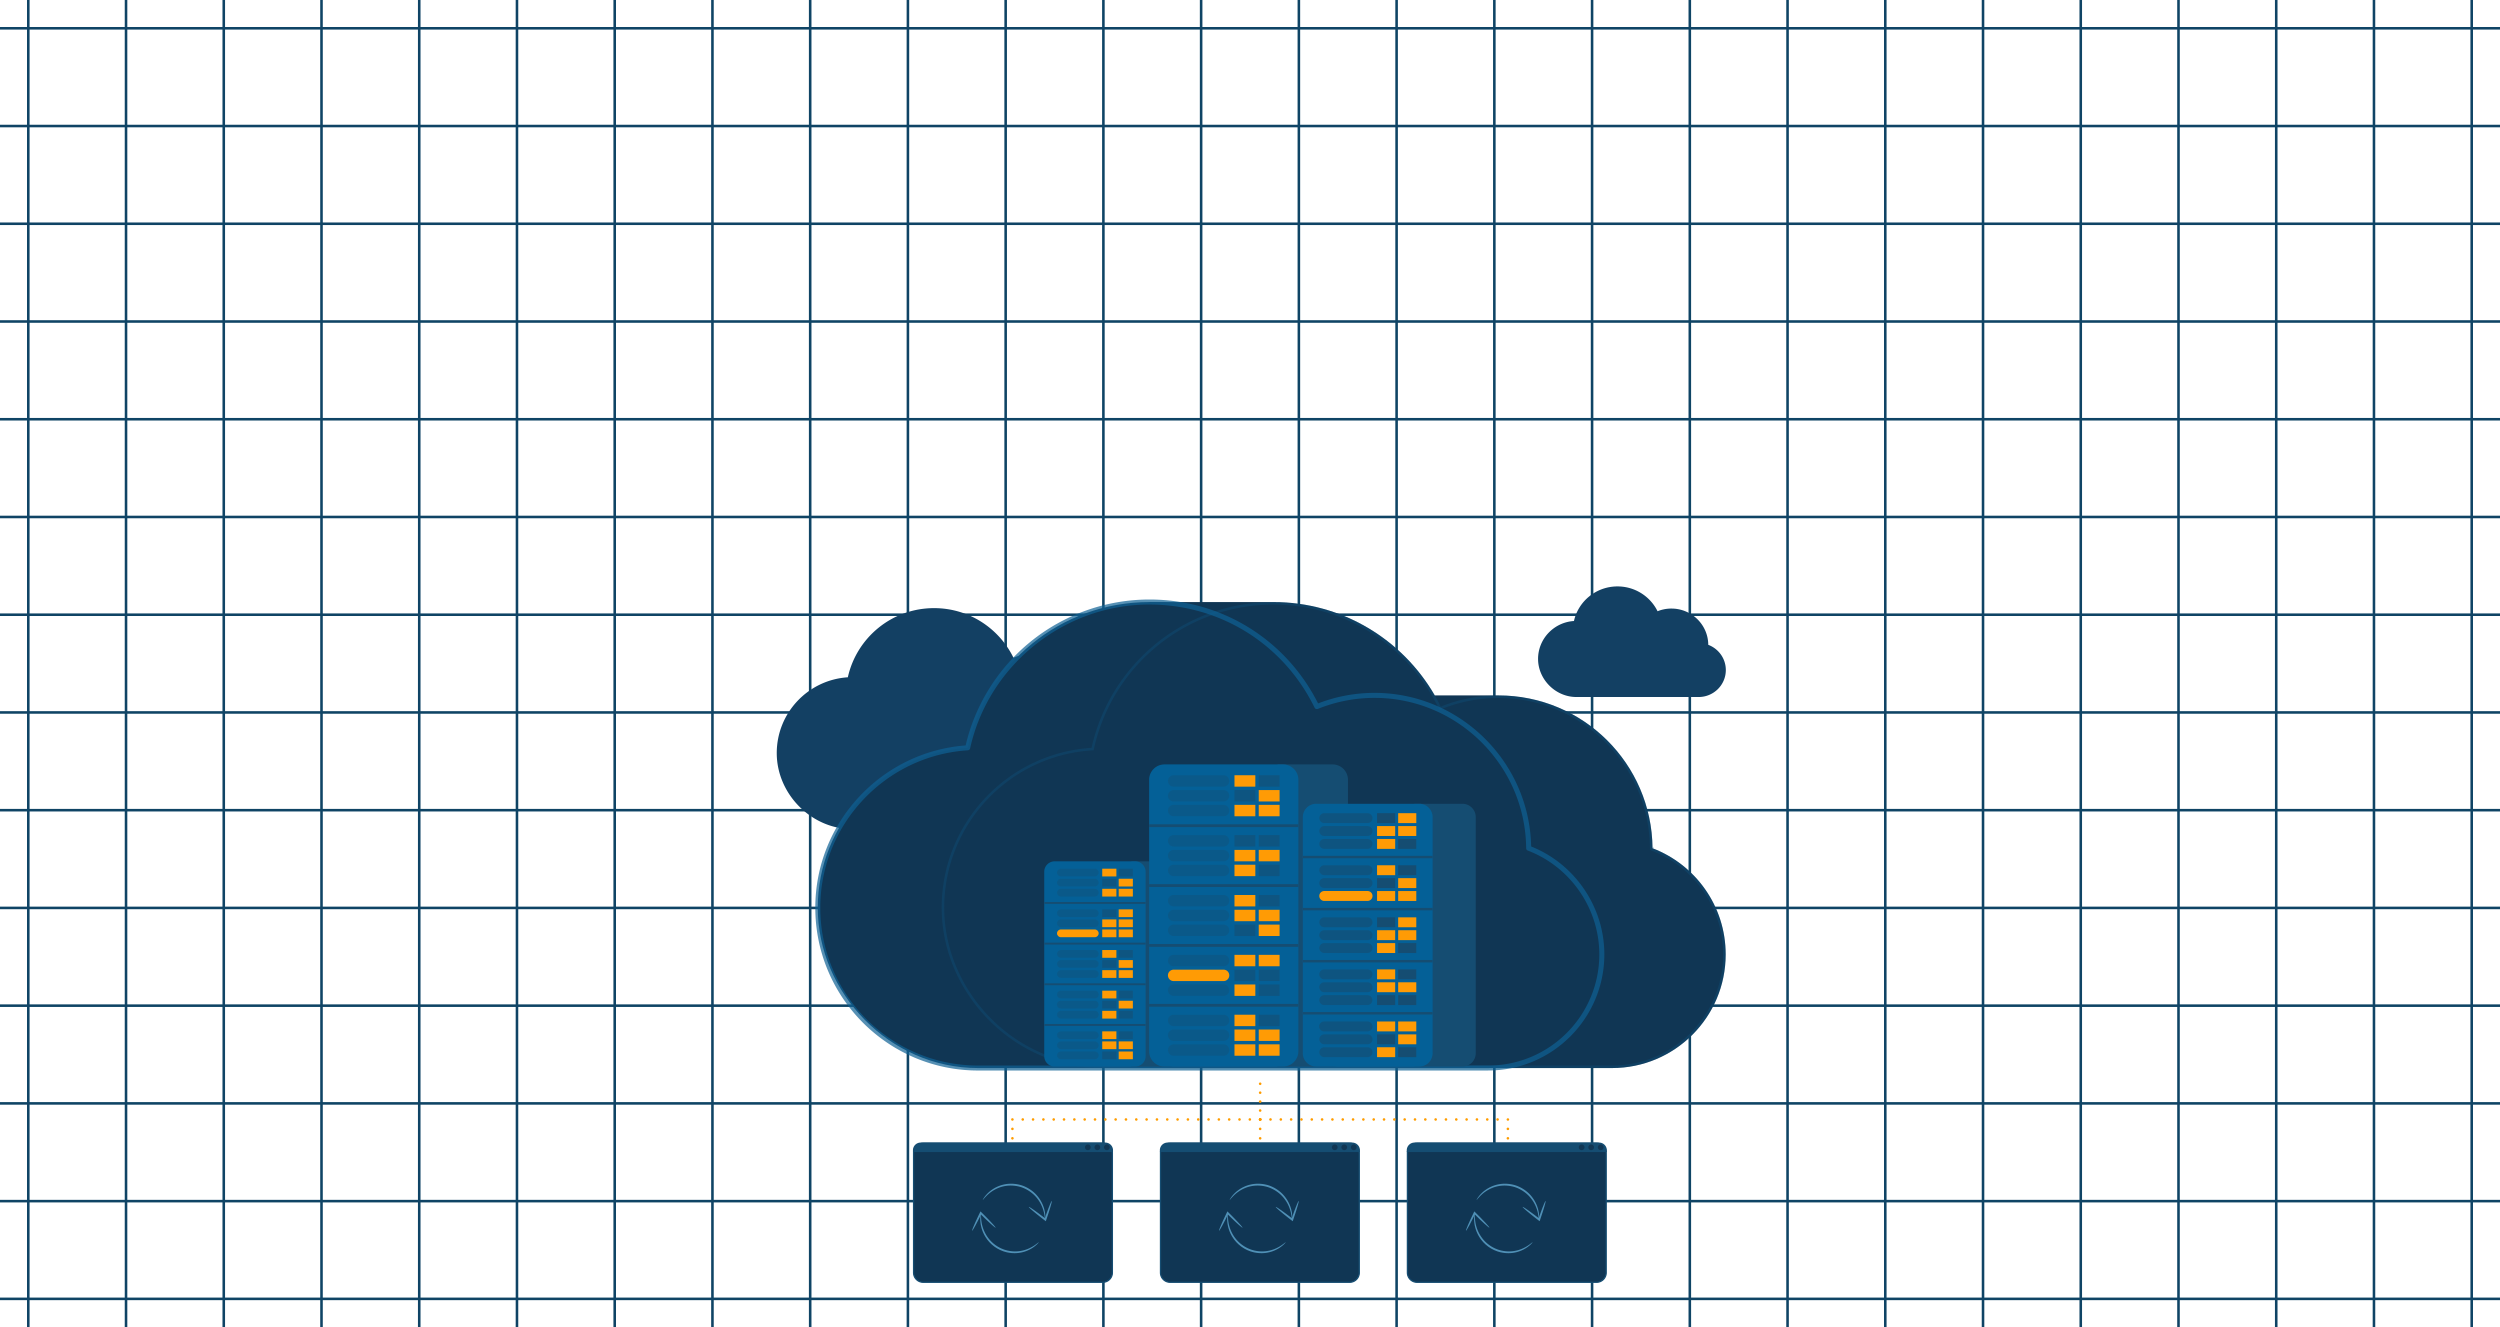 <svg width="972" height="516" fill="none" xmlns="http://www.w3.org/2000/svg"><path d="M11 0v516M49 0v516M87 0v516M124.999 0v516M162.999 0v516M200.999 0v516M238.999 0v516M276.999 0v516M314.999 0v516M352.999 0v516M390.999 0v516M428.999 0v516M466.999 0v516M504.999 0v516M542.999 0v516M580.999 0v516M618.999 0v516M656.999 0v516M694.999 0v516M732.999 0v516M770.999 0v516M808.999 0v516M846.999 0v516M884.999 0v516M922.999 0v516M960.999 0v516M0 505h972M0 467h972M0 429h972M0 391h972M0 353h972M0 315h972M0 277h972M0 239h972M0 201h972M0 163h972M0 125h972M0 87h972M0 49h972M0 11h972" stroke="#0F4465" stroke-miterlimit="10"/><path d="M433.1 281.84c-.13-15.59-12.8-28.18-28.42-28.18-3.76 0-7.35.74-10.64 2.07-5.58-11.42-17.31-19.29-30.87-19.29-16.41 0-30.12 11.51-33.53 26.89-15.43.99-27.64 13.81-27.64 29.49 0 15.68 13.24 29.56 29.56 29.56h94.07c11.57 0 20.96-9.38 20.96-20.96 0-8.94-5.61-16.58-13.49-19.58ZM664.177 250.708c-.066-7.798-6.461-14.099-14.345-14.099-1.901 0-3.713.372-5.371 1.037A17.351 17.351 0 0 0 628.878 228c-8.281 0-15.207 5.754-16.923 13.45-7.788.496-13.955 6.915-13.955 14.757S604.683 271 612.927 271h47.493c5.843 0 10.58-4.695 10.58-10.485 0-4.476-2.829-8.295-6.815-9.799l-.008-.008Z" fill="#134063"/><path d="M393.63 443.08c-.07 0-.13-.02-.19-.04a.99.99 0 0 1-.17-.11c-.04-.05-.08-.1-.1-.16a.506.506 0 0 1 .1-.55c.14-.14.36-.18.55-.11.06.03.12.06.16.11.05.05.09.1.11.16.03.06.04.13.04.2 0 .06 0 .12-.04.19-.02.06-.06.11-.11.16-.04.04-.1.08-.16.11-.06.02-.13.04-.19.04ZM393.13 438.91c0-.27.22-.5.5-.5s.5.23.5.5c0 .28-.22.5-.5.5s-.5-.22-.5-.5ZM393.63 435.75c-.13 0-.26-.05-.36-.15a.435.435 0 0 1-.1-.16.5.5 0 0 1 .1-.54c.14-.14.36-.19.55-.11.06.03.12.06.16.11.05.04.09.1.11.16.03.06.04.13.04.19 0 .07 0 .13-.04.19-.02.06-.06.12-.11.16-.04.05-.1.09-.16.11-.06.03-.13.04-.19.04ZM485.44 435.25c0-.27.22-.5.49-.5.28 0 .5.23.5.5a.495.495 0 1 1-.99 0Zm-4.02 0c0-.27.23-.5.5-.5.28 0 .5.23.5.5 0 .28-.22.5-.5.5-.27 0-.5-.22-.5-.5Zm-4.01 0c0-.27.22-.5.5-.5.27 0 .5.23.5.5 0 .28-.23.5-.5.5-.28 0-.5-.22-.5-.5Zm-4.01 0c0-.27.22-.5.5-.5a.5.5 0 0 1 .49.5.495.495 0 1 1-.99 0Zm-4.02 0c0-.27.23-.5.5-.5.28 0 .5.23.5.5 0 .28-.22.5-.5.5-.27 0-.5-.22-.5-.5Zm-4.01 0c0-.27.22-.5.5-.5.27 0 .5.23.5.5 0 .28-.23.5-.5.5-.28 0-.5-.22-.5-.5Zm-4.01 0c0-.27.22-.5.5-.5.27 0 .5.23.5.5 0 .28-.23.5-.5.5-.28 0-.5-.22-.5-.5Zm-4.02 0c0-.27.23-.5.5-.5.28 0 .5.23.5.5 0 .28-.22.5-.5.5-.27 0-.5-.22-.5-.5Zm-4.01 0c0-.27.22-.5.5-.5.27 0 .5.23.5.5 0 .28-.23.5-.5.5-.28 0-.5-.22-.5-.5Zm-4.01 0c0-.27.22-.5.5-.5.27 0 .5.23.5.5 0 .28-.23.5-.5.5-.28 0-.5-.22-.5-.5Zm-4.02 0c0-.27.23-.5.5-.5.28 0 .5.23.5.5 0 .28-.22.5-.5.5-.27 0-.5-.22-.5-.5Zm-4.01 0c0-.27.22-.5.5-.5.27 0 .5.23.5.5 0 .28-.23.5-.5.5-.28 0-.5-.22-.5-.5Zm-4.02 0c0-.27.23-.5.51-.5.27 0 .5.23.5.5 0 .28-.23.5-.5.5-.28 0-.51-.22-.51-.5Zm-4.01 0c0-.27.23-.5.5-.5.28 0 .5.23.5.5 0 .28-.22.5-.5.5-.27 0-.5-.22-.5-.5Zm-4.01 0c0-.27.22-.5.5-.5s.5.23.5.5c0 .28-.22.5-.5.5s-.5-.22-.5-.5Zm-4.02 0c0-.27.23-.5.5-.5.28 0 .51.23.51.5 0 .28-.23.5-.51.5-.27 0-.5-.22-.5-.5Zm-4.01 0c0-.27.22-.5.5-.5s.5.23.5.5c0 .28-.22.5-.5.5s-.5-.22-.5-.5Zm-4.01 0c0-.27.22-.5.5-.5.27 0 .5.23.5.5 0 .28-.23.5-.5.5-.28 0-.5-.22-.5-.5Zm-4.02 0c0-.27.23-.5.5-.5.28 0 .5.23.5.5 0 .28-.22.5-.5.5-.27 0-.5-.22-.5-.5Zm-4.01 0c0-.27.23-.5.5-.5.28 0 .5.23.5.5 0 .28-.22.5-.5.5-.27 0-.5-.22-.5-.5Zm-4.01 0c0-.27.22-.5.5-.5.27 0 .5.23.5.5 0 .28-.23.5-.5.5-.28 0-.5-.22-.5-.5Zm-4.01 0c0-.27.22-.5.49-.5.28 0 .5.23.5.5a.495.495 0 1 1-.99 0Zm-4.02 0c0-.27.23-.5.5-.5.28 0 .5.23.5.5 0 .28-.22.5-.5.5-.27 0-.5-.22-.5-.5ZM489.95 435.75c-.07 0-.13-.01-.19-.04a.452.452 0 0 1-.27-.27.406.406 0 0 1-.04-.19c0-.06 0-.13.04-.19.02-.06.06-.11.11-.16.04-.05.1-.08.16-.11a.5.5 0 0 1 .38 0c.06.03.12.06.16.11.1.09.15.22.15.35 0 .07-.01.13-.04.19a.452.452 0 0 1-.27.27c-.06.03-.12.04-.19.04Z" fill="#FF9C00"/><path d="M489.95 435.75c-.07 0-.13-.01-.19-.04a.452.452 0 0 1-.27-.27.406.406 0 0 1-.04-.19c0-.06 0-.13.04-.19.02-.06.06-.11.11-.16.04-.05.1-.08.16-.11a.5.5 0 0 1 .38 0c.06.03.12.06.16.11.1.09.15.22.15.35 0 .07-.01.13-.04.19a.452.452 0 0 1-.27.27c-.06.03-.12.04-.19.04ZM489.45 431.78c0-.28.23-.5.5-.5.28 0 .5.22.5.5s-.22.5-.5.5c-.27 0-.5-.22-.5-.5Zm0-3.47c0-.28.23-.5.5-.5.28 0 .5.22.5.5s-.22.5-.5.5c-.27 0-.5-.22-.5-.5Zm0-3.47c0-.28.23-.5.5-.5.28 0 .5.22.5.5s-.22.5-.5.5c-.27 0-.5-.22-.5-.5ZM489.95 421.87a.47.47 0 0 1-.35-.15.355.355 0 0 1-.11-.16.433.433 0 0 1-.04-.19c0-.07 0-.13.04-.19.02-.07.06-.12.11-.17.04-.04.1-.08.16-.1.12-.05.26-.06.38 0a.452.452 0 0 1 .27.27c.03.06.04.12.04.19 0 .06-.01.13-.04.19-.02.06-.06.12-.11.16a.47.47 0 0 1-.35.15Z" fill="#FF9C00"/><path d="M489.95 435.75c-.07 0-.13-.01-.19-.04a.452.452 0 0 1-.27-.27.406.406 0 0 1-.04-.19c0-.06 0-.13.04-.19.02-.06.06-.11.11-.16.04-.05.1-.08.16-.11a.5.5 0 0 1 .38 0c.06.03.12.06.16.11.1.09.15.22.15.35 0 .07-.01.13-.04.19a.452.452 0 0 1-.27.27c-.06.03-.12.04-.19.04ZM489.45 438.91c0-.27.23-.5.5-.5.28 0 .5.23.5.5 0 .28-.22.5-.5.5-.27 0-.5-.22-.5-.5ZM489.95 443.08a.51.51 0 0 1-.35-.15.419.419 0 0 1-.11-.16.448.448 0 0 1-.04-.2c0-.06 0-.13.04-.19.02-.06.06-.11.11-.16a.51.51 0 0 1 .7 0c.05.05.09.1.11.16.03.06.04.13.04.19 0 .07-.01.14-.04.2-.02.06-.06.11-.11.16a.51.51 0 0 1-.35.15ZM586.27 443.08a.51.51 0 0 1-.35-.15.554.554 0 0 1-.15-.36c0-.13.06-.26.15-.35.18-.18.52-.19.7 0 .05.05.09.1.11.16.03.06.04.13.04.19a.51.51 0 0 1-.5.51ZM585.77 438.91c0-.27.23-.5.5-.5.28 0 .5.23.5.5 0 .28-.22.5-.5.5-.27 0-.5-.22-.5-.5ZM586.27 435.75a.5.5 0 0 1-.35-.14.554.554 0 0 1-.15-.36.501.501 0 0 1 1 0c0 .13-.05.26-.15.36a.5.5 0 0 1-.35.14ZM581.76 435.25c0-.28.22-.5.5-.5.27 0 .5.22.5.5s-.23.5-.5.5c-.28 0-.5-.22-.5-.5Zm-4.02 0c0-.28.23-.5.51-.5.27 0 .5.22.5.5s-.23.5-.5.5c-.28 0-.51-.22-.51-.5Zm-4.01 0c0-.28.23-.5.5-.5.28 0 .5.22.5.5s-.22.5-.5.5c-.27 0-.5-.22-.5-.5Zm-4.01 0c0-.28.22-.5.5-.5.27 0 .5.22.5.5s-.23.5-.5.5c-.28 0-.5-.22-.5-.5Zm-4.02 0c0-.28.23-.5.5-.5.28 0 .51.22.51.5s-.23.5-.51.5c-.27 0-.5-.22-.5-.5Zm-4.01 0c0-.28.23-.5.5-.5.28 0 .5.22.5.5s-.22.5-.5.5c-.27 0-.5-.22-.5-.5Zm-4.01 0c0-.28.22-.5.5-.5.27 0 .5.22.5.5s-.23.5-.5.5c-.28 0-.5-.22-.5-.5Zm-4.02 0c0-.28.23-.5.5-.5.28 0 .51.22.51.5s-.23.5-.51.5c-.27 0-.5-.22-.5-.5Zm-4.01 0c0-.28.23-.5.5-.5.28 0 .5.22.5.5s-.22.5-.5.5c-.27 0-.5-.22-.5-.5Zm-4.01 0c0-.28.22-.5.5-.5.27 0 .5.22.5.5s-.23.5-.5.5c-.28 0-.5-.22-.5-.5Zm-4.02 0c0-.28.23-.5.5-.5.28 0 .5.22.5.5s-.22.5-.5.5c-.27 0-.5-.22-.5-.5Zm-4.01 0c0-.28.23-.5.5-.5.28 0 .5.22.5.5s-.22.5-.5.5c-.27 0-.5-.22-.5-.5Zm-4.01 0c0-.28.22-.5.5-.5.27 0 .5.22.5.5s-.23.5-.5.5c-.28 0-.5-.22-.5-.5Zm-4.02 0c0-.28.23-.5.5-.5.28 0 .5.22.5.5s-.22.5-.5.5c-.27 0-.5-.22-.5-.5Zm-4.01 0c0-.28.23-.5.5-.5.28 0 .5.22.5.5s-.22.5-.5.5c-.27 0-.5-.22-.5-.5Zm-4.01 0c0-.28.22-.5.5-.5.27 0 .5.22.5.5s-.23.5-.5.5c-.28 0-.5-.22-.5-.5Zm-4.02 0c0-.28.23-.5.5-.5.28 0 .51.22.51.5s-.23.5-.51.5c-.27 0-.5-.22-.5-.5Zm-4.01 0c0-.28.23-.5.5-.5.28 0 .5.22.5.5s-.22.5-.5.5c-.27 0-.5-.22-.5-.5Zm-4.01 0c0-.28.22-.5.5-.5.27 0 .5.22.5.5s-.23.5-.5.5c-.28 0-.5-.22-.5-.5Zm-4.02 0c0-.28.23-.5.5-.5.28 0 .51.22.51.5s-.23.5-.51.5c-.27 0-.5-.22-.5-.5Zm-4.01 0c0-.28.22-.5.5-.5s.5.22.5.5-.22.5-.5.5-.5-.22-.5-.5Zm-4.01 0c0-.28.22-.5.5-.5.27 0 .5.22.5.5s-.23.5-.5.5c-.28 0-.5-.22-.5-.5Zm-4.02 0c0-.28.23-.5.5-.5.28 0 .51.22.51.5s-.23.5-.51.5c-.27 0-.5-.22-.5-.5Z" fill="#FF9C00"/><path d="M489.95 435.75c-.07 0-.13-.01-.19-.04a.452.452 0 0 1-.27-.27.406.406 0 0 1-.04-.19c0-.06 0-.13.04-.19.02-.06.06-.11.11-.16.04-.05.1-.08.16-.11a.5.5 0 0 1 .38 0c.06.03.12.06.16.11.1.09.15.22.15.35 0 .07-.01.13-.04.19a.452.452 0 0 1-.27.27c-.06.03-.12.04-.19.04Z" fill="#FF9C00"/><path d="M642.5 329.79c-.28-32.86-26.99-59.41-59.91-59.41h-24.75c-12.51-21.69-35.93-36.3-62.77-36.3H446.9v18.36c-11.12 9.93-19.17 23.24-22.51 38.32-32.53 2.09-58.27 29.12-58.27 62.18s27.9 62.32 62.32 62.32h198.32c24.4 0 44.18-19.78 44.18-44.18 0-18.86-11.82-34.95-28.45-41.29h.01Z" fill="#103654"/><path d="M594.33 329.79c-.28-32.86-26.99-59.41-59.91-59.41-7.93 0-15.5 1.56-22.43 4.36-11.77-24.07-36.49-40.66-65.09-40.66-34.59 0-63.49 24.26-70.68 56.68-32.53 2.09-58.27 29.12-58.27 62.18s27.9 62.32 62.32 62.32h198.32c24.4 0 44.18-19.78 44.18-44.18 0-18.86-11.82-34.94-28.45-41.29h.01Z" fill="#103654"/><path opacity=".24" d="m559.711 274.96.204.418.432-.174a59.242 59.242 0 0 1 22.243-4.324c32.645 0 59.132 26.328 59.41 58.914l.398-.003-.086.466c16.443 6.279 28.128 22.178 28.128 40.823 0 24.124-19.556 43.68-43.68 43.68H428.44c-34.137 0-61.82-29.029-61.82-61.82 0-32.794 25.533-59.608 57.802-61.681l.375-.024.081-.367c7.14-32.196 35.842-56.288 70.192-56.288 28.402 0 52.951 16.475 64.641 40.38Z" stroke="#0F6195"/><path opacity=".7" d="M578.6 416.22H380.28c-34.9 0-63.29-28.39-63.29-63.3 0-33.03 25.62-60.61 58.45-63.1 3.66-15.77 12.6-30.07 25.24-40.33 13.01-10.57 29.43-16.4 46.23-16.4 27.96 0 53 15.46 65.56 40.4 7.02-2.72 14.4-4.1 21.96-4.1 33.07 0 60.25 26.73 60.88 59.72 17.05 6.79 28.46 23.57 28.46 41.95 0 24.9-20.25 45.15-45.15 45.15l-.02.01ZM446.91 235.04c-33.22 0-62.55 23.52-69.73 55.92a.98.98 0 0 1-.89.76c-32.16 2.07-57.36 28.95-57.36 61.21 0 33.83 27.52 61.35 61.35 61.35H578.6c23.83 0 43.21-19.38 43.21-43.21 0-17.81-11.18-34.03-27.82-40.38a.965.965 0 0 1-.62-.9c-.27-32.23-26.71-58.45-58.94-58.45-7.6 0-15.03 1.44-22.07 4.29a.986.986 0 0 1-1.24-.47c-12.1-24.74-36.7-40.11-64.21-40.11v-.01Z" fill="#0F6195"/><path d="M358.95 444.48h69.79a3.75 3.75 0 0 1 3.75 3.75v46.572a3.75 3.75 0 0 1-3.75 3.75h-69.79a3.75 3.75 0 0 1-3.75-3.75V448.23a3.75 3.75 0 0 1 3.75-3.75Z" fill="#103654" stroke="#154D72" stroke-width=".5"/><path d="M429.74 444.23h-71.79a3 3 0 0 0-3 3v.696h77.79v-.696a3 3 0 0 0-3-3Z" fill="#154D72"/><path d="M431.463 446.075a1.11 1.11 0 0 1-1.112 1.111 1.11 1.11 0 1 1 1.112-1.111ZM427.76 446.075a1.11 1.11 0 0 1-1.111 1.111 1.11 1.11 0 1 1 1.111-1.111ZM424.059 446.075a1.11 1.11 0 0 1-1.112 1.111 1.11 1.11 0 1 1 1.112-1.111Z" fill="#103654"/><path d="M454.95 444.48h69.79a3.75 3.75 0 0 1 3.75 3.75v46.572a3.75 3.75 0 0 1-3.75 3.75h-69.79a3.75 3.75 0 0 1-3.75-3.75V448.23a3.75 3.75 0 0 1 3.75-3.75Z" fill="#103654" stroke="#154D72" stroke-width=".5"/><path d="M525.74 444.23h-71.79a3 3 0 0 0-3 3v.696h77.79v-.696a3 3 0 0 0-3-3Z" fill="#154D72"/><path d="M527.463 446.075a1.11 1.11 0 0 1-1.112 1.111 1.11 1.11 0 1 1 1.112-1.111ZM523.76 446.075a1.11 1.11 0 0 1-1.111 1.111 1.11 1.11 0 1 1 1.111-1.111ZM520.059 446.075a1.11 1.11 0 0 1-1.112 1.111 1.11 1.11 0 1 1 1.112-1.111Z" fill="#103654"/><path d="M550.95 444.48h69.79a3.75 3.75 0 0 1 3.75 3.75v46.572a3.75 3.75 0 0 1-3.75 3.75h-69.79a3.75 3.75 0 0 1-3.75-3.75V448.23a3.75 3.75 0 0 1 3.75-3.75Z" fill="#103654" stroke="#154D72" stroke-width=".5"/><path d="M621.74 444.23h-71.79a3 3 0 0 0-3 3v.696h77.79v-.696a3 3 0 0 0-3-3Z" fill="#154D72"/><path d="M623.463 446.075a1.11 1.11 0 0 1-1.112 1.111 1.11 1.11 0 1 1 1.112-1.111ZM619.76 446.075a1.11 1.11 0 0 1-1.111 1.111 1.11 1.11 0 1 1 1.111-1.111ZM616.059 446.075a1.11 1.11 0 0 1-1.112 1.111 1.11 1.11 0 1 1 1.112-1.111Z" fill="#103654"/><path d="M406.339 474.026c-.051 0-.121-.478-.209-1.329-.089-.421-.163-.941-.308-1.528l-.265-.932c-.098-.326-.247-.657-.377-1.016a13.763 13.763 0 0 0-2.897-4.394 13.46 13.46 0 0 0-5.425-3.311c-2.175-.643-4.391-.718-6.324-.34-1.937.369-3.571 1.168-4.819 2.001-1.253.837-2.119 1.721-2.697 2.35-.288.312-.503.568-.647.743-.149.17-.237.255-.261.241-.023-.014.028-.128.14-.327.112-.203.289-.491.549-.837a12.475 12.475 0 0 1 2.622-2.596 12.987 12.987 0 0 1 4.983-2.237c2.026-.44 4.368-.383 6.668.298 2.287.728 4.257 2.029 5.691 3.537a13.654 13.654 0 0 1 2.896 4.682c.122.379.261.724.345 1.069.079.346.149.672.219.979.112.615.149 1.154.191 1.589 0 .88-.023 1.358-.075 1.358Z" fill="#4F90B6"/><path d="M400.02 469.259c.121-.161 3.008 1.858 6.44 4.511l.191.147-.563.17c1.392-4.034 2.654-7.207 2.84-7.141.187.066-.773 3.348-2.156 7.387l-.163.483-.4-.308c-.061-.047-.126-.099-.191-.146-3.437-2.654-6.124-4.938-6.003-5.099l.005-.004ZM381.388 471.798c.052.005.065.478.047 1.31.023.416.056.927.107 1.509.093.581.177 1.248.382 1.958a13.711 13.711 0 0 0 2.207 4.62c1.127 1.566 2.752 2.999 4.731 3.987l.368.189.382.152c.252.099.503.203.755.302.256.085.512.152.763.227.256.066.503.161.759.194 1.015.213 2.017.322 2.976.303a13.073 13.073 0 0 0 4.95-1.055 14.286 14.286 0 0 0 2.994-1.736c.331-.245.587-.444.755-.581.172-.133.274-.194.293-.175.019.019-.046.113-.191.284-.14.175-.368.411-.675.695a12.117 12.117 0 0 1-2.966 1.991 12.723 12.723 0 0 1-5.141 1.258 13.115 13.115 0 0 1-3.134-.274c-.275-.034-.536-.128-.806-.199-.265-.076-.54-.147-.81-.237a65.895 65.895 0 0 1-.797-.316l-.4-.161-.387-.199c-.26-.132-.517-.269-.773-.402-.246-.151-.479-.312-.721-.468-.489-.293-.904-.676-1.337-1.017-.214-.17-.396-.378-.596-.563-.186-.194-.396-.369-.559-.577-.172-.203-.34-.406-.503-.605l-.247-.298-.214-.317a13.497 13.497 0 0 1-2.165-4.899c-.182-.748-.228-1.443-.289-2.044-.018-.605-.005-1.13.014-1.556.103-.846.186-1.305.233-1.3h-.005Z" fill="#4F90B6"/><path d="M387.088 477.317c-.14.147-2.761-2.218-5.849-5.278-.06-.057-.116-.118-.172-.17l.582-.099c-1.872 3.826-3.506 6.819-3.683 6.734-.177-.09 1.168-3.225 3.026-7.061l.219-.454.359.355c.056.052.112.113.172.17 3.092 3.06 5.481 5.661 5.341 5.808l.005-.005ZM502.339 474.026c-.051 0-.121-.478-.209-1.329-.089-.421-.163-.941-.308-1.528l-.265-.932c-.098-.326-.247-.657-.377-1.016a13.763 13.763 0 0 0-2.897-4.394 13.46 13.46 0 0 0-5.425-3.311c-2.175-.643-4.391-.718-6.324-.34-1.937.369-3.571 1.168-4.819 2.001-1.253.837-2.119 1.721-2.697 2.35-.288.312-.503.568-.647.743-.149.17-.237.255-.261.241-.023-.014.028-.128.14-.327.112-.203.289-.491.549-.837a12.475 12.475 0 0 1 2.622-2.596 12.987 12.987 0 0 1 4.983-2.237c2.026-.44 4.368-.383 6.668.298 2.287.728 4.257 2.029 5.691 3.537a13.654 13.654 0 0 1 2.896 4.682c.122.379.261.724.345 1.069.079.346.149.672.219.979.112.615.149 1.154.191 1.589 0 .88-.023 1.358-.075 1.358Z" fill="#4F90B6"/><path d="M496.02 469.259c.121-.161 3.008 1.858 6.44 4.511l.191.147-.563.17c1.392-4.034 2.654-7.207 2.84-7.141.187.066-.773 3.348-2.156 7.387l-.163.483-.4-.308c-.061-.047-.126-.099-.191-.146-3.437-2.654-6.124-4.938-6.003-5.099l.005-.004ZM477.388 471.798c.052.005.065.478.047 1.31.023.416.056.927.107 1.509.093.581.177 1.248.382 1.958a13.711 13.711 0 0 0 2.207 4.62c1.127 1.566 2.752 2.999 4.731 3.987l.368.189.382.152c.252.099.503.203.755.302.256.085.512.152.763.227.256.066.503.161.759.194 1.015.213 2.017.322 2.976.303a13.073 13.073 0 0 0 4.95-1.055 14.286 14.286 0 0 0 2.994-1.736c.331-.245.587-.444.755-.581.172-.133.274-.194.293-.175.019.019-.046.113-.191.284-.14.175-.368.411-.675.695a12.117 12.117 0 0 1-2.966 1.991 12.723 12.723 0 0 1-5.141 1.258 13.115 13.115 0 0 1-3.134-.274c-.275-.034-.536-.128-.806-.199-.265-.076-.54-.147-.81-.237a65.895 65.895 0 0 1-.797-.316l-.4-.161-.387-.199c-.26-.132-.517-.269-.773-.402-.246-.151-.479-.312-.721-.468-.489-.293-.904-.676-1.337-1.017-.214-.17-.396-.378-.596-.563-.186-.194-.396-.369-.559-.577-.172-.203-.34-.406-.503-.605l-.247-.298-.214-.317a13.497 13.497 0 0 1-2.165-4.899c-.182-.748-.228-1.443-.289-2.044-.018-.605-.005-1.13.014-1.556.103-.846.186-1.305.233-1.3h-.005Z" fill="#4F90B6"/><path d="M483.088 477.317c-.14.147-2.761-2.218-5.849-5.278-.06-.057-.116-.118-.172-.17l.582-.099c-1.872 3.826-3.506 6.819-3.683 6.734-.177-.09 1.168-3.225 3.026-7.061l.219-.454.359.355c.056.052.112.113.172.17 3.092 3.06 5.481 5.661 5.341 5.808l.005-.005ZM598.339 474.026c-.051 0-.121-.478-.209-1.329-.089-.421-.163-.941-.308-1.528l-.265-.932c-.098-.326-.247-.657-.377-1.016a13.763 13.763 0 0 0-2.897-4.394 13.46 13.46 0 0 0-5.425-3.311c-2.175-.643-4.391-.718-6.324-.34-1.937.369-3.571 1.168-4.819 2.001-1.253.837-2.119 1.721-2.697 2.35-.288.312-.503.568-.647.743-.149.17-.237.255-.261.241-.023-.014.028-.128.14-.327.112-.203.289-.491.549-.837a12.475 12.475 0 0 1 2.622-2.596 12.987 12.987 0 0 1 4.983-2.237c2.026-.44 4.368-.383 6.668.298 2.287.728 4.257 2.029 5.691 3.537a13.654 13.654 0 0 1 2.896 4.682c.122.379.261.724.345 1.069.079.346.149.672.219.979.112.615.149 1.154.191 1.589 0 .88-.023 1.358-.075 1.358Z" fill="#4F90B6"/><path d="M592.02 469.259c.121-.161 3.008 1.858 6.44 4.511l.191.147-.563.17c1.392-4.034 2.654-7.207 2.84-7.141.187.066-.773 3.348-2.156 7.387l-.163.483-.4-.308c-.061-.047-.126-.099-.191-.146-3.437-2.654-6.124-4.938-6.003-5.099l.005-.004ZM573.388 471.798c.052.005.065.478.047 1.31.023.416.056.927.107 1.509.093.581.177 1.248.382 1.958a13.711 13.711 0 0 0 2.207 4.62c1.127 1.566 2.752 2.999 4.731 3.987l.368.189.382.152c.252.099.503.203.755.302.256.085.512.152.763.227.256.066.503.161.759.194 1.015.213 2.017.322 2.976.303a13.073 13.073 0 0 0 4.95-1.055 14.286 14.286 0 0 0 2.994-1.736c.331-.245.587-.444.755-.581.172-.133.274-.194.293-.175.019.019-.046.113-.191.284-.14.175-.368.411-.675.695a12.117 12.117 0 0 1-2.966 1.991 12.723 12.723 0 0 1-5.141 1.258 13.115 13.115 0 0 1-3.134-.274c-.275-.034-.536-.128-.806-.199-.265-.076-.54-.147-.81-.237a65.895 65.895 0 0 1-.797-.316l-.4-.161-.387-.199c-.26-.132-.517-.269-.773-.402-.246-.151-.479-.312-.721-.468-.489-.293-.904-.676-1.337-1.017-.214-.17-.396-.378-.596-.563-.186-.194-.396-.369-.559-.577-.172-.203-.34-.406-.503-.605l-.247-.298-.214-.317a13.497 13.497 0 0 1-2.165-4.899c-.182-.748-.228-1.443-.289-2.044-.018-.605-.005-1.13.014-1.556.103-.846.186-1.305.233-1.3h-.005Z" fill="#4F90B6"/><path d="M579.088 477.317c-.14.147-2.761-2.218-5.849-5.278-.06-.057-.116-.118-.172-.17l.582-.099c-1.872 3.826-3.506 6.819-3.683 6.734-.177-.09 1.168-3.225 3.026-7.061l.219-.454.359.355c.056.052.112.113.172.17 3.092 3.06 5.481 5.661 5.341 5.808l.005-.005Z" fill="#4F90B6"/><path d="M454.449 414.691h-14.543v-79.8h14.543a4.066 4.066 0 0 1 4.063 4.063v71.683a4.066 4.066 0 0 1-4.063 4.063v-.009Z" fill="#154D72"/><path d="M441.358 334.882h-31.295a4.063 4.063 0 0 0-4.063 4.062v71.675a4.062 4.062 0 0 0 4.063 4.062h31.295a4.062 4.062 0 0 0 4.063-4.062v-71.675a4.063 4.063 0 0 0-4.063-4.062Z" fill="#046097"/><path d="M445.421 398.13H406v.74h39.421v-.74ZM445.421 382.318H406v.739h39.421v-.739ZM445.421 366.506H406v.739h39.421v-.739ZM445.421 350.694H406v.74h39.421v-.74Z" fill="#154D72"/><path opacity=".6" d="M425.655 345.572h-13.182c-.831 0-1.507.676-1.507 1.507 0 .83.676 1.506 1.507 1.506h13.182c.831 0 1.507-.676 1.507-1.506 0-.831-.676-1.507-1.507-1.507ZM425.655 341.656h-13.182c-.831 0-1.507.675-1.507 1.506s.676 1.506 1.507 1.506h13.182c.831 0 1.507-.675 1.507-1.506s-.676-1.506-1.507-1.506ZM425.655 337.739h-13.182c-.831 0-1.507.676-1.507 1.507 0 .83.676 1.506 1.507 1.506h13.182c.831 0 1.507-.676 1.507-1.506 0-.831-.676-1.507-1.507-1.507Z" fill="#0E5581"/><path d="M428.549 348.576h5.505v-3.013h-5.505v3.013Z" fill="#FF9B05"/><path d="M428.549 344.668h5.505v-3.012h-5.505v3.012Z" fill="#0E5581"/><path d="M428.549 340.761h5.505v-3.012h-5.505v3.012ZM434.949 348.576h5.505v-3.013h-5.505v3.013ZM434.949 344.668h5.505v-3.012h-5.505v3.012Z" fill="#FF9B05"/><path d="M434.949 340.761h5.505v-3.012h-5.505v3.012Z" fill="#0E5581"/><path d="M425.655 361.375h-13.182c-.831 0-1.507.676-1.507 1.507 0 .83.676 1.506 1.507 1.506h13.182c.831 0 1.507-.676 1.507-1.506 0-.831-.676-1.507-1.507-1.507Z" fill="#FF9B05"/><path opacity=".6" d="M425.655 357.468h-13.182c-.831 0-1.507.676-1.507 1.506 0 .831.676 1.507 1.507 1.507h13.182c.831 0 1.507-.676 1.507-1.507 0-.83-.676-1.506-1.507-1.506ZM425.655 353.551h-13.182c-.831 0-1.507.676-1.507 1.507 0 .83.676 1.506 1.507 1.506h13.182c.831 0 1.507-.676 1.507-1.506 0-.831-.676-1.507-1.507-1.507Z" fill="#0E5581"/><path d="M428.549 364.397h5.505v-3.012h-5.505v3.012ZM428.549 360.481h5.505v-3.013h-5.505v3.013Z" fill="#FF9B05"/><path d="M428.549 356.573h5.505v-3.012h-5.505v3.012Z" fill="#0E5581"/><path d="M434.949 364.397h5.505v-3.012h-5.505v3.012ZM434.949 360.481h5.505v-3.013h-5.505v3.013ZM434.949 356.573h5.505v-3.012h-5.505v3.012Z" fill="#FF9B05"/><path opacity=".6" d="M425.655 377.187h-13.182c-.831 0-1.507.676-1.507 1.507 0 .83.676 1.506 1.507 1.506h13.182c.831 0 1.507-.676 1.507-1.506 0-.831-.676-1.507-1.507-1.507ZM425.655 373.28h-13.182c-.831 0-1.507.676-1.507 1.506 0 .831.676 1.507 1.507 1.507h13.182c.831 0 1.507-.676 1.507-1.507 0-.83-.676-1.506-1.507-1.506ZM425.655 369.364h-13.182c-.831 0-1.507.675-1.507 1.506s.676 1.506 1.507 1.506h13.182c.831 0 1.507-.675 1.507-1.506s-.676-1.506-1.507-1.506Z" fill="#0E5581"/><path d="M428.549 380.209h5.505v-3.013h-5.505v3.013Z" fill="#FF9B05"/><path d="M428.549 376.293h5.505v-3.013h-5.505v3.013Z" fill="#0E5581"/><path d="M428.549 372.385h5.505v-3.012h-5.505v3.012ZM434.949 380.209h5.505v-3.013h-5.505v3.013ZM434.949 376.293h5.505v-3.013h-5.505v3.013Z" fill="#FF9B05"/><path d="M434.949 372.385h5.505v-3.012h-5.505v3.012Z" fill="#0E5581"/><path opacity=".6" d="M425.655 393h-13.182c-.831 0-1.507.675-1.507 1.506s.676 1.506 1.507 1.506h13.182c.831 0 1.507-.675 1.507-1.506s-.676-1.506-1.507-1.506ZM425.655 389.092h-13.182a1.507 1.507 0 1 0 0 3.013h13.182a1.507 1.507 0 0 0 0-3.013ZM425.655 385.176h-13.182c-.831 0-1.507.675-1.507 1.506s.676 1.506 1.507 1.506h13.182c.831 0 1.507-.675 1.507-1.506s-.676-1.506-1.507-1.506Z" fill="#0E5581"/><path d="M428.549 396.021h5.505v-3.012h-5.505v3.012Z" fill="#FF9B05"/><path d="M428.549 392.105h5.505v-3.013h-5.505v3.013Z" fill="#0E5581"/><path d="M428.549 388.188h5.505v-3.012h-5.505v3.012Z" fill="#FF9B05"/><path d="M434.949 396.021h5.505v-3.012h-5.505v3.012Z" fill="#0E5581"/><path d="M434.949 392.105h5.505v-3.013h-5.505v3.013Z" fill="#FF9B05"/><path d="M434.949 388.188h5.505v-3.012h-5.505v3.012Z" fill="#0E5581"/><path opacity=".6" d="M425.655 408.811h-13.182c-.831 0-1.507.676-1.507 1.507 0 .83.676 1.506 1.507 1.506h13.182c.831 0 1.507-.676 1.507-1.506 0-.831-.676-1.507-1.507-1.507ZM425.655 404.904h-13.182c-.831 0-1.507.676-1.507 1.506 0 .831.676 1.507 1.507 1.507h13.182c.831 0 1.507-.676 1.507-1.507 0-.83-.676-1.506-1.507-1.506ZM425.655 400.987h-13.182c-.831 0-1.507.676-1.507 1.507 0 .83.676 1.506 1.507 1.506h13.182c.831 0 1.507-.676 1.507-1.506 0-.831-.676-1.507-1.507-1.507Z" fill="#0E5581"/><path d="M428.549 411.833h5.505v-3.012h-5.505v3.012Z" fill="#0E5581"/><path d="M428.549 407.907h5.505v-3.012h-5.505v3.012ZM428.549 404h5.505v-3.012h-5.505V404ZM434.949 411.833h5.505v-3.012h-5.505v3.012ZM434.949 407.907h5.505v-3.012h-5.505v3.012Z" fill="#FF9B05"/><path d="M434.949 404h5.505v-3.012h-5.505V404Z" fill="#0E5581"/><path d="M518.117 414.682h-21.399V297.205h21.399a5.973 5.973 0 0 1 5.971 5.971v105.526a5.973 5.973 0 0 1-5.971 5.971v.009Z" fill="#154D72"/><path d="M498.836 297.205h-46.085a5.97 5.97 0 0 0-5.97 5.971v105.535a5.97 5.97 0 0 0 5.97 5.97h46.085a5.97 5.97 0 0 0 5.971-5.97V303.176a5.97 5.97 0 0 0-5.971-5.971Z" fill="#046097"/><path d="M504.807 390.315h-58.026v1.096h58.026v-1.096ZM504.807 367.036h-58.026v1.086h58.026v-1.086ZM504.807 343.765h-58.026v1.086h58.026v-1.086ZM504.807 320.485h-58.026v1.096h58.026v-1.096Z" fill="#154D72"/><path opacity=".6" d="M475.721 312.935h-19.409a2.22 2.22 0 0 0-2.219 2.218 2.22 2.22 0 0 0 2.219 2.219h19.409a2.22 2.22 0 0 0 2.218-2.219 2.22 2.22 0 0 0-2.218-2.218ZM475.721 307.174h-19.409a2.22 2.22 0 0 0-2.219 2.219 2.22 2.22 0 0 0 2.219 2.218h19.409a2.22 2.22 0 0 0 2.218-2.218 2.22 2.22 0 0 0-2.218-2.219ZM475.721 301.414h-19.409a2.22 2.22 0 0 0-2.219 2.218 2.22 2.22 0 0 0 2.219 2.218h19.409a2.22 2.22 0 0 0 2.218-2.218 2.22 2.22 0 0 0-2.218-2.218Z" fill="#0E5581"/><path d="M479.966 317.363h8.107v-4.437h-8.107v4.437Z" fill="#FF9B05"/><path d="M479.966 311.611h8.107v-4.437h-8.107v4.437Z" fill="#0E5581"/><path d="M479.966 305.851h8.107v-4.437h-8.107v4.437ZM489.396 317.363h8.107v-4.437h-8.107v4.437ZM489.396 311.611h8.107v-4.437h-8.107v4.437Z" fill="#FF9B05"/><path d="M489.396 305.851h8.107v-4.437h-8.107v4.437Z" fill="#0E5581"/><path opacity=".6" d="M475.721 336.215h-19.409a2.22 2.22 0 0 0-2.219 2.219 2.22 2.22 0 0 0 2.219 2.218h19.409a2.22 2.22 0 0 0 2.218-2.218 2.22 2.22 0 0 0-2.218-2.219ZM475.721 330.454h-19.409a2.22 2.22 0 0 0-2.219 2.219 2.22 2.22 0 0 0 2.219 2.218h19.409a2.22 2.22 0 0 0 2.218-2.218 2.22 2.22 0 0 0-2.218-2.219ZM475.721 324.694h-19.409a2.22 2.22 0 0 0-2.219 2.218 2.22 2.22 0 0 0 2.219 2.219h19.409a2.22 2.22 0 0 0 2.218-2.219 2.22 2.22 0 0 0-2.218-2.218Z" fill="#0E5581"/><path d="M479.966 340.643h8.107v-4.437h-8.107v4.437ZM479.966 334.882h8.107v-4.437h-8.107v4.437Z" fill="#FF9B05"/><path d="M479.966 329.122h8.107v-4.437h-8.107v4.437ZM489.396 340.643h8.107v-4.437h-8.107v4.437Z" fill="#0E5581"/><path d="M489.396 334.882h8.107v-4.437h-8.107v4.437Z" fill="#FF9B05"/><path d="M489.396 329.122h8.107v-4.437h-8.107v4.437Z" fill="#0E5581"/><path opacity=".6" d="M475.721 359.486h-19.409a2.22 2.22 0 0 0-2.219 2.218 2.22 2.22 0 0 0 2.219 2.219h19.409a2.22 2.22 0 0 0 2.218-2.219 2.22 2.22 0 0 0-2.218-2.218ZM475.721 353.725h-19.409a2.22 2.22 0 0 0-2.219 2.219 2.22 2.22 0 0 0 2.219 2.218h19.409a2.22 2.22 0 0 0 2.218-2.218 2.22 2.22 0 0 0-2.218-2.219ZM475.721 347.965h-19.409a2.22 2.22 0 0 0-2.219 2.218 2.22 2.22 0 0 0 2.219 2.218h19.409a2.22 2.22 0 0 0 2.218-2.218 2.22 2.22 0 0 0-2.218-2.218Z" fill="#0E5581"/><path d="M479.966 363.923h8.107v-4.437h-8.107v4.437Z" fill="#0E5581"/><path d="M479.966 358.162h8.107v-4.437h-8.107v4.437ZM479.966 352.411h8.107v-4.437h-8.107v4.437ZM489.396 363.923h8.107v-4.437h-8.107v4.437ZM489.396 358.162h8.107v-4.437h-8.107v4.437Z" fill="#FF9B05"/><path d="M489.396 352.411h8.107v-4.437h-8.107v4.437Z" fill="#0E5581"/><path opacity=".6" d="M475.721 382.766h-19.409a2.22 2.22 0 0 0-2.219 2.218 2.22 2.22 0 0 0 2.219 2.218h19.409a2.22 2.22 0 0 0 2.218-2.218 2.22 2.22 0 0 0-2.218-2.218Z" fill="#0E5581"/><path d="M475.721 377.005h-19.409a2.22 2.22 0 0 0-2.219 2.219 2.22 2.22 0 0 0 2.219 2.218h19.409a2.22 2.22 0 0 0 2.218-2.218 2.22 2.22 0 0 0-2.218-2.219Z" fill="#FF9B05"/><path opacity=".6" d="M475.721 371.244h-19.409a2.22 2.22 0 0 0-2.219 2.219 2.22 2.22 0 0 0 2.219 2.218h19.409a2.22 2.22 0 0 0 2.218-2.218 2.22 2.22 0 0 0-2.218-2.219Z" fill="#0E5581"/><path d="M479.966 387.202h8.107v-4.436h-8.107v4.436Z" fill="#FF9B05"/><path d="M479.966 381.442h8.107v-4.437h-8.107v4.437Z" fill="#0E5581"/><path d="M479.966 375.681h8.107v-4.436h-8.107v4.436Z" fill="#FF9B05"/><path d="M489.396 387.202h8.107v-4.436h-8.107v4.436ZM489.396 381.442h8.107v-4.437h-8.107v4.437Z" fill="#0E5581"/><path d="M489.396 375.681h8.107v-4.436h-8.107v4.436Z" fill="#FF9B05"/><path opacity=".6" d="M475.721 406.046h-19.409a2.22 2.22 0 0 0-2.219 2.218c0 1.223.995 2.219 2.219 2.219h19.409a2.221 2.221 0 0 0 2.218-2.219 2.22 2.22 0 0 0-2.218-2.218ZM475.721 400.285h-19.409a2.22 2.22 0 0 0-2.219 2.218 2.22 2.22 0 0 0 2.219 2.219h19.409a2.22 2.22 0 0 0 2.218-2.219 2.22 2.22 0 0 0-2.218-2.218ZM475.721 394.524h-19.409a2.22 2.22 0 0 0-2.219 2.219 2.22 2.22 0 0 0 2.219 2.218h19.409a2.22 2.22 0 0 0 2.218-2.218 2.22 2.22 0 0 0-2.218-2.219Z" fill="#0E5581"/><path d="M479.966 410.473h8.107v-4.437h-8.107v4.437ZM479.966 404.712h8.107v-4.436h-8.107v4.436ZM479.966 398.961h8.107v-4.437h-8.107v4.437ZM489.396 410.473h8.107v-4.437h-8.107v4.437ZM489.396 404.712h8.107v-4.436h-8.107v4.436Z" fill="#FF9B05"/><path d="M489.396 398.961h8.107v-4.437h-8.107v4.437Z" fill="#0E5581"/><path d="M568.575 414.681h-18.614V312.506h18.614a5.198 5.198 0 0 1 5.195 5.194v91.787a5.198 5.198 0 0 1-5.195 5.194Z" fill="#154D72"/><path d="M551.805 312.506h-40.078a5.195 5.195 0 0 0-5.195 5.194v91.787a5.195 5.195 0 0 0 5.195 5.195h40.078a5.194 5.194 0 0 0 5.194-5.195V317.7a5.194 5.194 0 0 0-5.194-5.194Z" fill="#046097"/><path d="M556.999 393.492h-50.467v.95h50.467v-.95ZM556.999 373.243h-50.467v.95h50.467v-.95ZM556.999 352.995h-50.467v.949h50.467v-.949ZM556.999 332.755h-50.467v.949h50.467v-.949Z" fill="#154D72"/><path opacity=".6" d="M531.702 326.182h-16.88a1.927 1.927 0 0 0 0 3.852h16.88a1.926 1.926 0 0 0 0-3.852ZM531.702 321.179h-16.88a1.927 1.927 0 0 0 0 3.852h16.88a1.926 1.926 0 0 0 0-3.852ZM531.702 316.167h-16.88a1.927 1.927 0 0 0 0 3.852h16.88a1.926 1.926 0 0 0 0-3.852Z" fill="#154D72"/><path d="M535.399 401.005h7.048v-3.852h-7.048v3.852Z" fill="#FF9B05"/><path d="M535.399 406.017h7.048v-3.852h-7.048v3.852Z" fill="#154D72"/><path d="M535.399 411.02h7.048v-3.852h-7.048v3.852ZM543.607 401.005h7.047v-3.852h-7.047v3.852ZM543.607 406.017h7.047v-3.852h-7.047v3.852Z" fill="#FF9B05"/><path d="M543.607 411.02h7.047v-3.852h-7.047v3.852Z" fill="#154D72"/><path d="M531.702 346.43h-16.88a1.927 1.927 0 0 0 0 3.853h16.88a1.926 1.926 0 0 0 0-3.853Z" fill="#FF9B05"/><path opacity=".6" d="M531.702 341.418h-16.88a1.927 1.927 0 0 0 0 3.853h16.88a1.926 1.926 0 0 0 0-3.853ZM531.702 336.416h-16.88a1.927 1.927 0 0 0 0 3.852h16.88a1.926 1.926 0 0 0 0-3.852Z" fill="#154D72"/><path d="M535.399 380.757h7.048v-3.853h-7.048v3.853ZM535.399 385.769h7.048v-3.853h-7.048v3.853Z" fill="#FF9B05"/><path d="M535.399 390.781h7.048v-3.853h-7.048v3.853ZM543.607 380.757h7.047v-3.853h-7.047v3.853Z" fill="#154D72"/><path d="M543.607 385.769h7.047v-3.853h-7.047v3.853Z" fill="#FF9B05"/><path d="M543.607 390.781h7.047v-3.853h-7.047v3.853Z" fill="#154D72"/><path opacity=".6" d="M531.702 366.679h-16.88a1.927 1.927 0 0 0 0 3.853h16.88a1.926 1.926 0 0 0 0-3.853ZM531.702 361.667h-16.88a1.927 1.927 0 0 0 0 3.853h16.88a1.926 1.926 0 0 0 0-3.853ZM531.702 356.656h-16.88a1.927 1.927 0 0 0 0 3.852h16.88a1.926 1.926 0 0 0 0-3.852Z" fill="#154D72"/><path d="M535.399 360.517h7.048v-3.852h-7.048v3.852Z" fill="#154D72"/><path d="M535.399 365.52h7.048v-3.853h-7.048v3.853ZM535.399 370.532h7.048v-3.853h-7.048v3.853ZM543.607 360.517h7.047v-3.852h-7.047v3.852ZM543.607 365.52h7.047v-3.853h-7.047v3.853Z" fill="#FF9B05"/><path d="M543.607 370.532h7.047v-3.853h-7.047v3.853Z" fill="#154D72"/><path opacity=".6" d="M531.702 386.919h-16.88a1.927 1.927 0 0 0 0 3.853h16.88a1.927 1.927 0 0 0 0-3.853ZM531.702 381.916h-16.88a1.927 1.927 0 0 0 0 3.853h16.88a1.926 1.926 0 0 0 0-3.853ZM531.702 376.904h-16.88a1.927 1.927 0 0 0 0 3.853h16.88a1.926 1.926 0 0 0 0-3.853Z" fill="#154D72"/><path d="M535.399 340.268h7.048v-3.853h-7.048v3.853Z" fill="#FF9B05"/><path d="M535.399 345.28h7.048v-3.853h-7.048v3.853Z" fill="#154D72"/><path d="M535.399 350.292h7.048v-3.853h-7.048v3.853Z" fill="#FF9B05"/><path d="M543.607 340.268h7.047v-3.853h-7.047v3.853Z" fill="#154D72"/><path d="M543.607 345.28h7.047v-3.853h-7.047v3.853ZM543.607 350.292h7.047v-3.853h-7.047v3.853Z" fill="#FF9B05"/><path opacity=".6" d="M531.702 407.168h-16.88a1.927 1.927 0 0 0 0 3.852h16.88a1.926 1.926 0 0 0 0-3.852ZM531.702 402.156h-16.88a1.927 1.927 0 0 0 0 3.852h16.88a1.926 1.926 0 0 0 0-3.852ZM531.702 397.153h-16.889a1.926 1.926 0 1 0 0 3.852h16.889a1.926 1.926 0 1 0 0-3.852Z" fill="#154D72"/><path d="M535.399 320.019h7.048v-3.853h-7.048v3.853Z" fill="#154D72"/><path d="M535.399 325.031h7.048v-3.853h-7.048v3.853ZM535.399 330.043h7.048v-3.852h-7.048v3.852ZM543.607 320.019h7.047v-3.853h-7.047v3.853ZM543.607 325.031h7.047v-3.853h-7.047v3.853Z" fill="#FF9B05"/><path d="M543.607 330.043h7.047v-3.852h-7.047v3.852Z" fill="#154D72"/></svg>